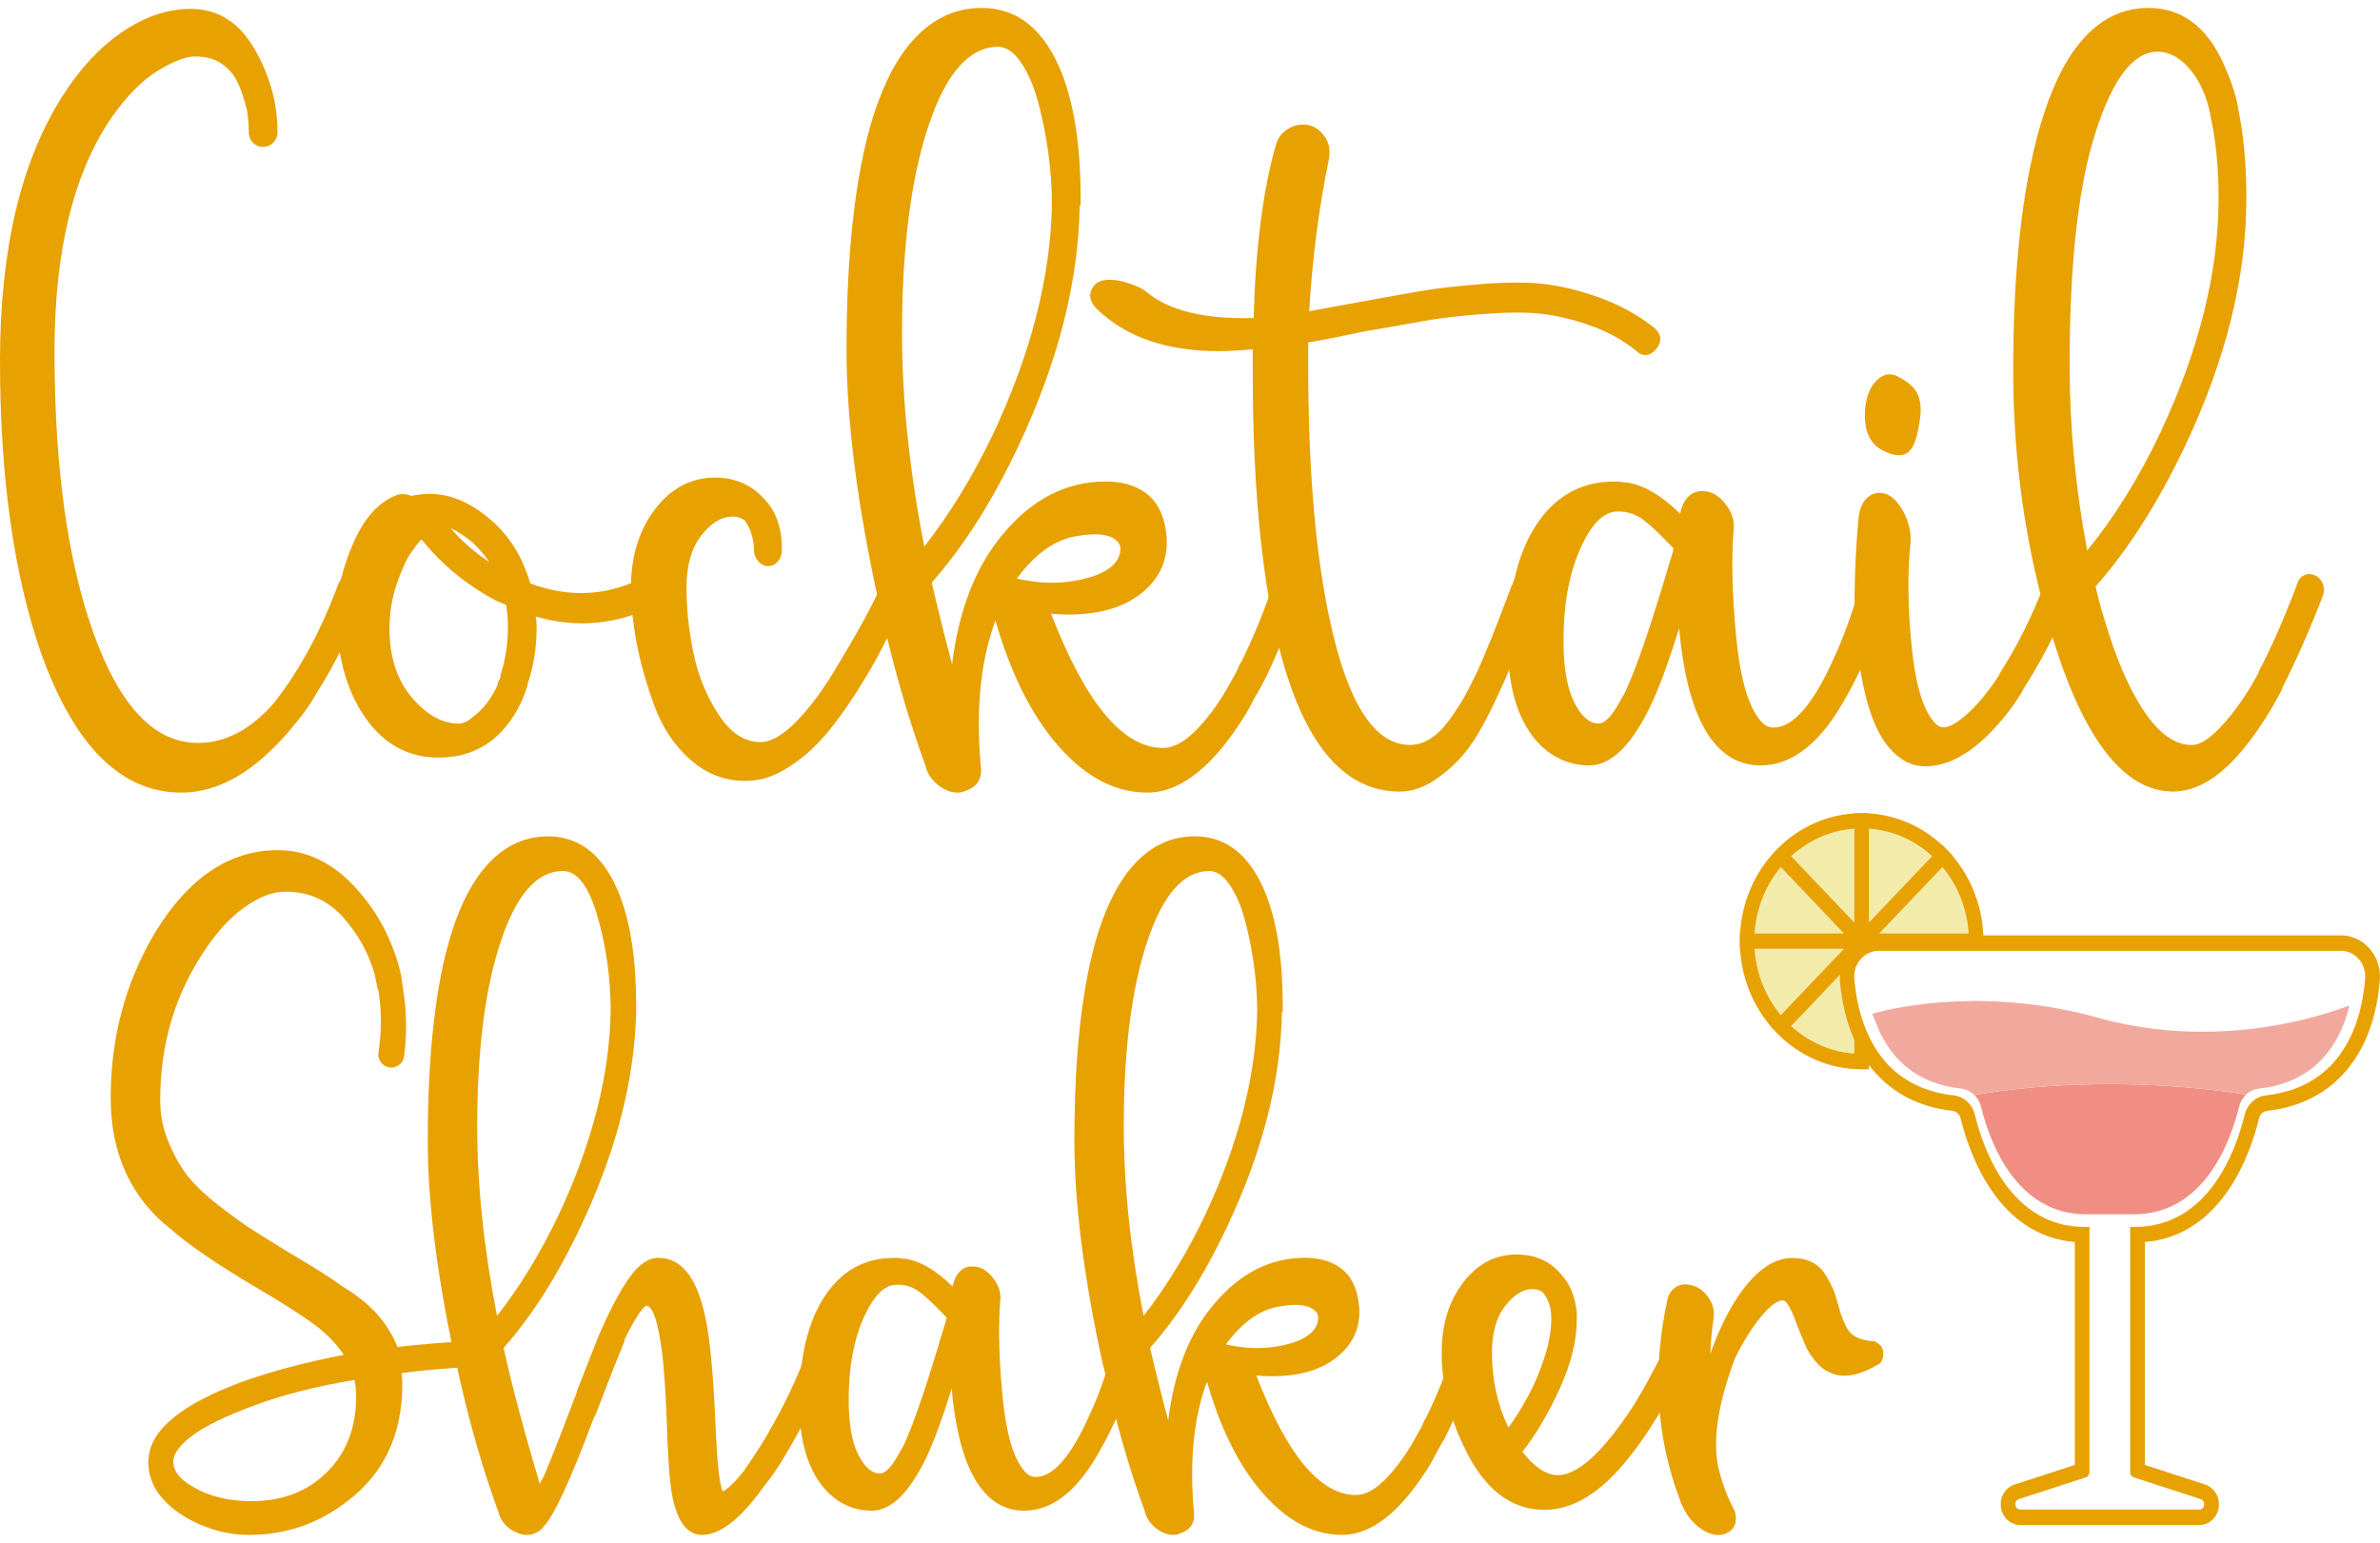 <?xml version="1.0" encoding="utf-8"?>
<!-- Generator: Adobe Illustrator 24.0.2, SVG Export Plug-In . SVG Version: 6.00 Build 0)  -->
<svg version="1.1" id="Layer_1" xmlns="http://www.w3.org/2000/svg" xmlns:xlink="http://www.w3.org/1999/xlink" x="0px" y="0px"
	 viewBox="0 0 600 389" style="enable-background:new 0 0 600 389;" xml:space="preserve">
<style type="text/css">
	.st0{fill:#F08E83;}
	.st1{fill:#F3EBA9;}
	.st2{fill:#F2A99D;}
	.st3{fill:#E7A101;}
</style>
<g>
	<path class="st0" d="M497.74,276.1c0.79,0.78,1.39,1.77,1.68,2.93c2.11,8.64,8.7,27.13,26.5,27.13v0h12.05v0h0
		c17.8,0,24.4-18.5,26.5-27.13c0.3-1.23,0.95-2.28,1.81-3.07C534.87,271.1,508.88,274.09,497.74,276.1z"/>
	<path class="st1" d="M442.34,239.22c0.41,6.38,2.83,12.18,6.6,16.72l15.91-16.72H442.34z"/>
	<path class="st1" d="M463.83,245.8l-12.27,12.9c4.32,3.96,9.84,6.51,15.91,6.94v-3.45c-1.95-4.35-3.2-9.41-3.66-15.1
		C463.77,246.65,463.81,246.23,463.83,245.8z"/>
	<path class="st1" d="M479.91,228.89l-6.13,6.45h22.51c-0.4-6.22-2.69-12.04-6.59-16.73L479.91,228.89z"/>
	<path class="st1" d="M471.17,208.93v23.66l15.92-16.73C482.62,211.76,477.08,209.34,471.17,208.93z"/>
	<path class="st1" d="M448.94,218.62c-3.77,4.54-6.19,10.35-6.6,16.72h22.52L448.94,218.62z"/>
	<path class="st1" d="M467.47,232.59v-23.66c-6.07,0.43-11.59,2.98-15.91,6.94L467.47,232.59z"/>
	<path class="st2" d="M528.97,256.62c-27.05-7.54-49.65-3.13-56.99-1l1.93,4.61c3.23,6.81,9.24,12.99,20.4,14.23
		c1.31,0.15,2.5,0.74,3.42,1.64c11.15-2.02,37.13-5,68.54-0.14c0.9-0.82,2.04-1.36,3.29-1.5c14.8-1.65,20.56-11.96,22.76-20.94
		c-6,2.26-19.8,6.62-37.15,6.62C547.07,260.14,538.19,259.19,528.97,256.62z"/>
	<g>
		<path class="st3" d="M599.96,247.09c0.23-2.89-0.7-5.78-2.57-7.91c-1.85-2.12-4.49-3.34-7.23-3.34h-57.18h-2.19h-30.8
			c-0.31-7.44-3-14.41-7.69-19.96l0.06-0.07l-1.31-1.37l-1.31-1.37l-0.06,0.07c-5.16-4.82-11.62-7.63-18.51-8.06v-0.09h-1.85h-1.85
			v0.1c-15.47,0.97-27.87,14-28.8,30.27h-0.09v1.94v1.94h0.09c0.96,16.91,14.32,30.36,30.65,30.36h1.85v-1.08
			c4.89,6.52,12.01,10.54,20.96,11.54c1.05,0.12,1.89,0.86,2.14,1.89c2.21,9.04,9.34,29.57,28.8,31.21v56.19l-15.18,4.94
			c-2.37,0.77-3.82,3.2-3.45,5.78c0.37,2.58,2.44,4.45,4.92,4.45h17.41h10.24h17.41c2.48,0,4.55-1.87,4.92-4.45
			c0.37-2.58-1.08-5.01-3.45-5.78l-15.18-4.94v-56.19c19.46-1.64,26.6-22.17,28.8-31.21c0.25-1.03,1.09-1.77,2.14-1.89
			C588.11,278.21,598.43,266.2,599.96,247.09z M448.94,218.62l15.91,16.72h-22.52C442.75,228.96,445.17,223.16,448.94,218.62z
			 M442.34,239.22h22.52l-15.91,16.72C445.17,251.41,442.75,245.6,442.34,239.22z M467.47,265.64c-6.07-0.43-11.59-2.98-15.91-6.94
			l12.27-12.9c-0.02,0.43-0.06,0.86-0.02,1.29c0.46,5.7,1.71,10.75,3.66,15.1V265.64z M467.47,232.59l-15.91-16.72
			c4.32-3.96,9.84-6.51,15.91-6.94V232.59z M489.7,218.61c3.9,4.69,6.2,10.52,6.59,16.73h-22.51l6.13-6.45L489.7,218.61z
			 M471.17,208.93c5.91,0.42,11.46,2.83,15.92,6.93l-15.92,16.73V208.93z M571.26,276.18c-2.56,0.28-4.7,2.17-5.34,4.78
			c-2.21,9.04-9.1,28.39-27.73,28.39h-1.18v61.84c0,0.59,0.37,1.11,0.9,1.29l16.88,5.49c1.4,0.46,1.09,2.64-0.38,2.64h-17.41h-10.24
			h-17.41c-1.47,0-1.78-2.18-0.38-2.64l16.88-5.49c0.54-0.17,0.9-0.7,0.9-1.29v-61.84h-1.18c-18.63,0-25.53-19.36-27.73-28.39
			c-0.64-2.62-2.78-4.5-5.34-4.78c-11.68-1.3-17.96-7.76-21.35-14.89c-0.75-1.58-1.36-3.19-1.85-4.79c-1.07-3.49-1.6-6.91-1.83-9.74
			c-0.16-2.01,0.57-3.86,1.83-5.16c0.25-0.26,0.52-0.51,0.81-0.72c0.33-0.24,0.67-0.45,1.04-0.62c0.75-0.34,1.57-0.54,2.44-0.54
			h57.18h2.19h57.18c3.61,0,6.42,3.25,6.12,7.03C595.48,256.71,591.19,273.96,571.26,276.18z"/>
	</g>
</g>
<g>
	<path class="st3" d="M87.23,145.17c0.93-0.49,1.83-0.53,2.68-0.12c0.85,0.41,1.52,1.1,1.98,2.08c0.47,0.98,0.47,1.88,0,2.7
		c-3.27,9.15-7.31,17.49-12.13,25c-1.25,2.29-2.88,4.66-4.9,7.11c-0.47,0.49-0.93,1.06-1.4,1.72
		c-9.02,10.79-18.27,16.18-27.76,16.18c-15.08,0-26.82-11.6-35.22-34.81C3.5,145.09,0,120.41,0,90.99
		c0-28.11,5.28-50.42,15.86-66.93c4.35-6.86,9.37-12.22,15.04-16.06c5.67-3.84,11.39-5.76,17.14-5.76c6.84,0,12.21,3.35,16.09,10.05
		c3.89,6.7,5.83,13.73,5.83,21.08c0,0.98-0.35,1.84-1.05,2.57c-0.7,0.74-1.6,1.1-2.68,1.1c-0.62,0-1.21-0.16-1.75-0.49
		c-0.55-0.33-0.97-0.77-1.28-1.35c-0.31-0.57-0.47-1.18-0.47-1.84c0-1.8-0.16-3.68-0.47-5.64c-0.78-3.1-1.63-5.55-2.57-7.35
		c-0.93-1.8-2.26-3.27-3.97-4.41c-1.71-1.14-3.89-1.72-6.53-1.72c-2.33,0-5.44,1.19-9.33,3.55c-3.89,2.37-7.7,6.17-11.43,11.4
		c-9.8,14.06-14.69,33.83-14.69,59.33c0,29.26,3.3,53.04,9.91,71.34c6.61,18.31,15.35,27.46,26.24,27.46c7,0,13.45-3.43,19.36-10.3
		c6.37-8.17,11.74-18.14,16.09-29.91C85.68,146.31,86.3,145.66,87.23,145.17z"/>
	<path class="st3" d="M163.04,145.17c2.18-1.14,3.81-0.61,4.9,1.59c1.09,2.21,0.54,3.96-1.63,5.27c-9.95,5.39-20.37,6.54-31.25,3.43
		c0.15,0.82,0.23,1.64,0.23,2.45c0,5.39-0.78,10.3-2.33,14.71v0.25c-0.62,2.13-1.48,4.17-2.57,6.13
		c-4.51,8.01-11.12,12.01-19.83,12.01c-8.24,0-14.77-3.92-19.59-11.77c-4.04-6.7-6.06-14.79-6.06-24.27c0-5.72,1.4-11.77,4.2-18.14
		c2.8-6.37,6.45-10.38,10.96-12.01c0.47-0.16,0.85-0.25,1.17-0.25c0.93,0,1.79,0.17,2.57,0.49c0.31-0.16,0.7-0.25,1.17-0.25
		c6.37-1.14,12.67,0.98,18.89,6.37c4.67,4.09,7.93,9.4,9.8,15.93C143.91,150.89,153.71,150.23,163.04,145.17z M126.18,170.17
		c1.24-3.76,1.87-7.84,1.87-12.26c0-1.8-0.16-3.59-0.47-5.39c-0.78-0.33-1.56-0.65-2.33-0.98c-7.46-3.92-13.76-9.07-18.89-15.44
		h-0.23c-0.62,0.66-1.48,1.76-2.57,3.31c-1.09,1.55-2.26,4.13-3.5,7.72c-1.25,3.6-1.87,7.35-1.87,11.28c0,7.19,1.87,12.99,5.6,17.41
		c3.73,4.41,7.7,6.62,11.9,6.62c0.62,0,1.4-0.25,2.33-0.74c0.62-0.49,1.24-0.98,1.87-1.47c2.18-1.8,3.96-4.17,5.36-7.11
		c0.15-0.32,0.23-0.65,0.23-0.98c0.31-0.49,0.54-0.98,0.7-1.47C126.18,170.5,126.18,170.34,126.18,170.17z M119.19,136.83
		c-1.71-1.47-3.58-2.7-5.6-3.68c2.8,3.27,6.06,6.13,9.8,8.58C122.14,139.94,120.74,138.3,119.19,136.83z"/>
	<path class="st3" d="M227.29,145.17c2.1,1.15,2.6,2.86,1.52,5.15c-2.18,4.58-4.2,8.7-6.06,12.38c-1.87,3.68-4.24,7.76-7.11,12.26
		c-2.88,4.5-5.68,8.25-8.4,11.28c-2.72,3.03-5.75,5.56-9.1,7.6c-3.35,2.05-6.73,3.06-10.15,3.06c-5.29,0-9.95-1.8-13.99-5.39
		c-4.05-3.59-7.08-8.17-9.1-13.73c-2.02-5.56-3.5-10.83-4.43-15.81c-0.93-4.98-1.4-9.6-1.4-13.85c0-7.84,2.02-14.42,6.06-19.73
		c4.04-5.31,9.1-7.97,15.16-7.97c5.13,0,9.33,1.88,12.6,5.64c2.49,2.62,3.88,6.21,4.2,10.79c0,0.33,0,0.66,0,0.98v0.25
		c0,0.33,0,0.57,0,0.74c0,1.14-0.35,2.08-1.05,2.82c-0.7,0.74-1.52,1.1-2.45,1.1c-0.62,0-1.21-0.2-1.75-0.61
		c-0.55-0.41-0.97-0.9-1.28-1.47c-0.31-0.57-0.47-1.18-0.47-1.84v-0.25v-0.25c-0.16-2.78-0.93-5.15-2.33-7.11
		c-0.93-0.65-1.95-0.98-3.03-0.98c-2.8,0-5.44,1.59-7.93,4.78c-2.49,3.19-3.73,7.56-3.73,13.12c0,5.39,0.58,10.91,1.75,16.55
		c1.17,5.64,3.26,10.79,6.3,15.44c3.03,4.66,6.57,6.99,10.61,6.99c2.64,0,5.63-1.72,8.98-5.15c3.34-3.43,6.57-7.72,9.68-12.87
		c3.11-5.15,5.6-9.44,7.46-12.87c1.87-3.43,3.42-6.53,4.66-9.32C223.59,144.6,225.19,144.02,227.29,145.17z"/>
	<path class="st3" d="M325.6,145.17c0.62,0.16,1.13,0.49,1.52,0.98c0.39,0.49,0.62,1.06,0.7,1.72c0.08,0.66,0.04,1.31-0.12,1.96
		c-2.49,7.19-5.29,14.06-8.4,20.59c-0.78,1.63-1.71,3.35-2.8,5.15c-0.78,1.47-1.48,2.78-2.1,3.92
		c-8.24,13.57-16.64,20.35-25.19,20.35c-9.18,0-17.57-5.06-25.19-15.2c-5.44-7.35-9.8-16.75-13.06-28.19
		c-3.73,9.97-4.98,22.15-3.73,36.53c0.47,3.27-0.78,5.39-3.73,6.37c-0.62,0.32-1.32,0.49-2.1,0.49c-1.56,0-3.11-0.57-4.67-1.72
		c-1.56-1.14-2.65-2.61-3.27-4.41v-0.25c-4.51-12.26-8.4-25.82-11.66-40.69c0-0.16-0.08-0.41-0.23-0.74
		c-5.44-24.68-8.16-45.92-8.16-63.74c0-25,2.26-44.7,6.76-59.08c2.65-8.33,6.06-14.79,10.26-19.37C235.26,4.62,240.94,2,247.47,2
		c9.17,0,15.94,5.56,20.29,16.67c3.11,8.01,4.67,18.47,4.67,31.38v1.23v0.49h-0.23c-0.31,19.29-5.44,39.47-15.39,60.55
		c-6.53,13.89-13.84,25.41-21.92,34.57c1.55,6.7,3.27,13.57,5.13,20.59c1.71-13.89,6.06-24.92,13.06-33.09
		c7.31-8.66,15.86-12.99,25.66-12.99c3.11,0,5.83,0.57,8.16,1.72c2.33,1.15,4.08,2.82,5.25,5.03c1.17,2.21,1.83,4.86,1.98,7.97
		c0.15,5.23-1.79,9.56-5.83,12.99c-5.29,4.58-13.06,6.46-23.32,5.64c8.71,22.55,18.11,33.83,28.22,33.83c2.8,0,5.79-1.72,8.98-5.15
		c3.19-3.43,6.03-7.52,8.51-12.26c0.62-0.98,1.17-2.04,1.63-3.19c0.15-0.32,0.31-0.65,0.47-0.98c0.15,0,0.23-0.08,0.23-0.25
		c2.95-6.04,5.6-12.5,7.93-19.37c0.31-0.98,0.93-1.72,1.87-2.21C323.74,144.68,324.67,144.68,325.6,145.17z M233.01,137.81
		c6.53-8.33,12.36-17.9,17.49-28.68c9.48-20.26,14.38-39.47,14.69-57.61c0-4.25-0.31-8.62-0.93-13.12
		c-0.62-4.49-1.48-8.74-2.57-12.75c-1.09-4-2.53-7.31-4.32-9.93c-1.79-2.61-3.7-3.92-5.71-3.92c-7.31,0-13.18,6.66-17.61,19.98
		c-4.43,13.32-6.65,30.77-6.65,52.34C227.41,100.79,229.27,118.69,233.01,137.81z M260.76,146.64c3.58,0.49,7.27,0.37,11.08-0.37
		c3.81-0.74,6.65-1.92,8.51-3.55c1.4-1.31,2.1-2.78,2.1-4.41c0-0.82-0.31-1.47-0.93-1.96c-1.71-1.63-4.98-2.04-9.8-1.23
		c-5.6,0.82-10.73,4.41-15.39,10.79C257.88,146.23,259.36,146.48,260.76,146.64z"/>
	<path class="st3" d="M417.03,82.65c1.87,1.64,2.02,3.43,0.47,5.39c-0.78,0.98-1.71,1.47-2.8,1.47c-0.78,0-1.48-0.33-2.1-0.98
		c-3.42-2.78-7.35-4.94-11.78-6.5c-4.43-1.55-8.59-2.53-12.48-2.94c-3.89-0.41-8.86-0.37-14.93,0.12
		c-6.06,0.49-10.89,1.06-14.46,1.72c-3.58,0.66-8.71,1.56-15.39,2.7c-6.07,1.31-10.65,2.21-13.76,2.7c0,1.96,0,3.84,0,5.64
		c0,25.99,1.79,47.31,5.36,63.98c4.51,21.25,11.27,31.87,20.29,31.87c1.87,0,3.65-0.57,5.36-1.72c1.71-1.14,3.34-2.82,4.9-5.03
		c1.55-2.21,2.76-4.08,3.62-5.64c0.85-1.55,1.9-3.63,3.15-6.25c2.02-4.41,4.58-10.79,7.7-19.12c0.47-1.31,0.85-2.29,1.17-2.94
		c0.31-0.98,0.89-1.67,1.75-2.08c0.85-0.41,1.75-0.41,2.68,0c0.93,0.41,1.59,1.1,1.98,2.08c0.39,0.98,0.43,1.96,0.12,2.94
		c-0.16,0.49-0.55,1.39-1.17,2.7c-2.02,5.39-3.62,9.6-4.78,12.62c-1.17,3.03-2.96,7.07-5.36,12.13c-2.41,5.07-4.67,8.95-6.77,11.65
		c-2.1,2.7-4.66,5.11-7.7,7.23c-3.03,2.12-6.1,3.19-9.21,3.19c-14.62,0-24.96-12.91-31.02-38.73c-4.04-17.49-6.06-39.96-6.06-67.42
		c0-1.8,0-3.59,0-5.39c-3.11,0.33-5.98,0.49-8.63,0.49c-12.9,0-23.01-3.43-30.32-10.3c-2.33-2.12-2.64-4.25-0.93-6.37
		c1.4-1.47,3.96-1.72,7.7-0.74c2.65,0.82,4.43,1.64,5.36,2.45c5.6,4.74,14.62,6.95,27.06,6.62c0.47-17.65,2.33-32.19,5.6-43.64
		c0.47-1.8,1.55-3.19,3.26-4.17c1.71-0.98,3.5-1.23,5.37-0.74c1.55,0.49,2.83,1.51,3.85,3.06c1.01,1.56,1.28,3.47,0.82,5.76
		c-2.49,12.1-4.12,24.76-4.9,38c2.8-0.49,6.84-1.23,12.13-2.21c7.15-1.31,12.63-2.29,16.44-2.94c3.81-0.65,8.94-1.23,15.39-1.72
		c6.45-0.49,11.82-0.45,16.09,0.12c4.28,0.57,8.86,1.76,13.76,3.55C408.75,77.1,413.14,79.55,417.03,82.65z"/>
	<path class="st3" d="M470.79,145.17c0.85-0.49,1.75-0.57,2.68-0.25c0.93,0.33,1.63,0.94,2.1,1.84c0.47,0.9,0.54,1.92,0.23,3.06
		c-1.87,6.37-3.81,11.93-5.83,16.67v0.25c-1.4,3.11-2.8,5.88-4.2,8.34c-6.38,11.93-13.69,17.9-21.93,17.9
		c-4.51,0-8.32-1.8-11.43-5.39c-4.82-5.55-7.85-15.28-9.1-29.17c-2.65,8.5-5.05,15.04-7.23,19.61c-4.82,9.97-9.95,14.95-15.39,14.95
		c-5.29,0-9.8-2.12-13.53-6.37c-4.66-5.55-7-13.56-7-24.02c0-12.58,2.26-22.47,6.76-29.66c4.82-7.68,11.5-11.52,20.06-11.52
		c0.31,0,0.7,0,1.17,0c0.62,0.16,1.32,0.25,2.1,0.25c4.2,0.66,8.63,3.27,13.3,7.84c0.93-4.08,3.03-5.96,6.3-5.64
		c1.87,0.16,3.58,1.23,5.13,3.19c1.55,1.96,2.25,4.01,2.1,6.13c-0.62,7.35-0.43,16.39,0.58,27.09c1.01,10.71,3.07,17.86,6.18,21.45
		c0.93,1.15,2.02,1.72,3.27,1.72c4.97,0,10.11-5.96,15.39-17.9c2.33-5.06,4.51-11.11,6.53-18.14
		C469.36,146.39,469.94,145.66,470.79,145.17z M421,141.49c0.47-1.47,0.78-2.53,0.93-3.19l-0.47-0.49c-2.96-3.1-5.29-5.31-7-6.62
		c-1.71-1.31-3.58-2.04-5.6-2.21c-0.16,0-0.31,0-0.47,0c-0.31,0-0.55,0-0.7,0c-3.42,0-6.53,3.15-9.33,9.44
		c-2.8,6.29-4.2,14.02-4.2,23.17c0,6.7,0.89,11.85,2.68,15.44c1.79,3.6,3.85,5.39,6.18,5.39c1.71,0,3.73-2.29,6.06-6.86
		c0.15-0.16,0.31-0.41,0.47-0.74c0.47-0.98,0.93-2.04,1.4-3.19C413.45,165.76,416.8,155.71,421,141.49z"/>
	<path class="st3" d="M517.56,145.04c0.93-0.41,1.83-0.41,2.68,0c0.85,0.41,1.48,1.1,1.87,2.08c0.39,0.98,0.43,1.96,0.12,2.94
		c-3.58,8.83-7.7,16.83-12.36,24.02v0.25c-0.78,1.14-1.48,2.21-2.1,3.19c-7.62,10.46-15.08,15.69-22.39,15.69
		c-3.42,0-6.45-1.55-9.1-4.66c-2.96-3.43-5.17-8.83-6.65-16.18c-1.48-7.35-2.17-14.62-2.1-21.82c0.08-7.19,0.43-13.97,1.05-20.35
		c0.31-2.12,1.01-3.68,2.1-4.66c1.09-0.98,2.33-1.39,3.73-1.23c1.4,0.16,2.68,0.94,3.85,2.33c1.17,1.39,2.06,3.03,2.68,4.9
		c0.62,1.88,0.85,3.64,0.7,5.27c-0.78,7.35-0.7,15.9,0.23,25.62c0.93,9.73,2.8,16.22,5.6,19.49c0.78,0.98,1.63,1.47,2.57,1.47
		c1.4,0,3.38-1.14,5.95-3.43c2.57-2.29,5.25-5.55,8.05-9.81v-0.24c4.35-6.7,8.16-14.3,11.43-22.8
		C515.92,146.15,516.62,145.45,517.56,145.04z M475.11,113.79c-3.73-1.63-5.36-5.23-4.9-10.79c0.31-3.1,1.24-5.43,2.8-6.99
		c1.55-1.55,3.18-2,4.9-1.35c2.02,0.98,3.5,2,4.43,3.06c0.93,1.06,1.52,2.37,1.75,3.92c0.23,1.55,0.12,3.47-0.35,5.76
		c-0.62,3.76-1.63,6.05-3.03,6.86C479.31,115.1,477.44,114.93,475.11,113.79z"/>
	<path class="st3" d="M580.88,145.04c0.85-0.41,1.75-0.41,2.68,0c0.93,0.41,1.59,1.1,1.98,2.08c0.39,0.98,0.43,1.96,0.12,2.94
		c-3.42,8.83-6.84,16.59-10.26,23.29v0.24c-1.4,2.78-2.8,5.23-4.2,7.35c-7.78,12.42-15.55,18.63-23.32,18.63
		c-12.29,0-22.39-12.83-30.32-38.49c-6.68-21.57-10.03-44.13-10.03-67.66c0-25.5,2.26-46,6.76-61.53
		c2.64-9.15,5.98-16.18,10.03-21.08C529.14,4.94,534.89,2,541.58,2c9.17,0,15.86,5.56,20.06,16.67c0.78,1.8,1.48,3.84,2.1,6.13
		c0.15,0.82,0.31,1.56,0.47,2.21v0.25c1.4,6.54,2.1,14.14,2.1,22.8c0,19.78-5.13,40.53-15.39,62.27
		c-6.84,14.38-14.38,26.23-22.62,35.55c0.62,2.78,1.32,5.39,2.1,7.84c2.95,10.14,6.33,18.02,10.15,23.66
		c3.81,5.64,7.81,8.46,12.01,8.46c2.18,0,4.86-1.8,8.05-5.39c3.19-3.59,6.1-7.84,8.75-12.75v-0.24c3.27-6.21,6.53-13.64,9.8-22.31
		C579.44,146.15,580.02,145.45,580.88,145.04z M521.75,91.97c0,15.53,1.48,31.13,4.43,46.82c6.84-8.34,12.98-18.22,18.43-29.66
		c9.8-20.92,14.69-40.61,14.69-59.08c0-8.01-0.7-15.03-2.1-21.08v-0.25c-0.93-4.57-2.65-8.33-5.13-11.28
		c-2.49-2.94-5.21-4.41-8.16-4.41c-6.07,0-11.28,6.78-15.63,20.35C523.93,46.95,521.75,66.47,521.75,91.97z"/>
</g>
<g>
	<path class="st3" d="M118.86,338.11c0.83-0.14,1.56,0.11,2.18,0.76c0.62,0.66,0.97,1.42,1.04,2.29c0.07,0.87-0.21,1.67-0.83,2.4
		c-0.62,0.73-1.35,1.09-2.18,1.09c-6.23,0.29-12.18,0.8-17.86,1.53c0.14,0.87,0.21,1.82,0.21,2.84c0,12.8-4.71,22.7-14.12,29.68
		c-7.2,5.53-15.37,8.29-24.5,8.29c-4.15,0-8.2-0.84-12.15-2.51c-3.95-1.67-7.1-3.82-9.45-6.44c-1.66-1.75-2.77-3.71-3.32-5.89
		c-0.28-0.87-0.42-1.74-0.42-2.62c-0.14-0.58-0.14-1.16,0-1.75c0.42-7.27,8.31-13.75,23.67-19.42c7.34-2.62,15.85-4.87,25.54-6.77
		c-1.94-2.91-4.57-5.57-7.89-7.97c-3.32-2.4-7.96-5.35-13.91-8.84c-10.11-5.96-17.44-10.98-22.01-15.06
		c-0.69-0.58-1.32-1.09-1.87-1.53c-8.72-7.86-13.08-18.33-13.08-31.43c0-15.28,3.74-29.17,11.21-41.68
		c8.44-13.82,18.76-20.73,30.94-20.73c8.03,0,15.16,3.86,21.39,11.57c3.87,4.66,6.78,10.11,8.72,16.37
		c0.69,2.18,1.11,4.15,1.25,5.89c1.11,6.11,1.25,12.22,0.42,18.33c-0.14,0.87-0.59,1.57-1.35,2.07c-0.76,0.51-1.56,0.69-2.39,0.54
		c-0.83-0.14-1.52-0.58-2.08-1.31c-0.55-0.73-0.76-1.53-0.62-2.4c0.83-5.24,0.83-10.48,0-15.71c-0.14-0.14-0.21-0.29-0.21-0.44
		c-0.28-1.45-0.55-2.76-0.83-3.93c-1.52-5.24-4.19-9.96-7.99-14.19c-3.81-4.22-8.62-6.33-14.43-6.33c-3.19,0-6.61,1.31-10.28,3.93
		c-3.67,2.62-7.03,6.26-10.07,10.91c-7.47,11.06-11.21,23.64-11.21,37.76c0,3.64,0.69,7.13,2.08,10.48
		c1.38,3.35,2.97,6.19,4.78,8.51c1.8,2.33,4.43,4.84,7.89,7.53c3.46,2.69,6.33,4.77,8.62,6.22c2.28,1.46,5.57,3.49,9.86,6.11
		c5.95,3.49,10.17,6.19,12.67,8.07c5.4,3.2,9.34,6.91,11.84,11.13c0.83,1.31,1.52,2.69,2.08,4.15
		C106.12,338.92,112.35,338.41,118.86,338.11z M43.69,368.23c0,0.58,0.07,1.17,0.21,1.75c0.55,1.75,2.08,3.35,4.57,4.8
		c4.15,2.48,9.14,3.71,14.95,3.71c7.75,0,14.08-2.43,19-7.31c4.91-4.87,7.37-11.24,7.37-19.1c0-1.45-0.14-2.84-0.42-4.15
		c-9.69,1.6-18.14,3.75-25.33,6.44c-7.2,2.69-12.35,5.2-15.47,7.53C45.46,364.23,43.83,366.34,43.69,368.23z"/>
	<path class="st3" d="M205.24,338.33c0.83-0.44,1.66-0.47,2.49-0.11c0.83,0.37,1.42,0.95,1.77,1.75c0.34,0.8,0.38,1.64,0.1,2.51
		c-2.63,7.71-6.51,15.86-11.63,24.44c-1.8,3.05-3.6,5.67-5.4,7.86c-5.81,8.15-11,12.22-15.57,12.22c-3.88,0-6.44-3.56-7.68-10.69
		c-0.56-3.35-0.97-9.53-1.25-18.55c-0.42-10.33-1.04-17.38-1.87-21.17c-0.83-4.8-1.94-7.27-3.32-7.42c-1.25,0.87-3.05,3.71-5.4,8.51
		c0,0.29-0.07,0.58-0.21,0.87c-1.52,3.64-3.53,8.73-6.02,15.28c-0.69,1.89-1.25,3.2-1.66,3.93c-5.81,15.57-10.04,24.66-12.67,27.28
		c-0.55,0.73-1.25,1.23-2.08,1.53c-0.14,0-0.28,0.07-0.42,0.22c-0.55,0.14-1.11,0.22-1.66,0.22c-0.69,0-1.38-0.15-2.08-0.44
		c-2.49-0.87-4.15-2.55-4.98-5.02v-0.22c-4.02-10.91-7.48-22.99-10.38-36.23c0-0.14-0.07-0.36-0.21-0.66
		c-4.84-21.97-7.27-40.88-7.27-56.74c0-22.26,2.01-39.79,6.02-52.6c2.36-7.42,5.4-13.17,9.14-17.24c4.29-4.65,9.34-6.98,15.16-6.98
		c8.17,0,14.19,4.95,18.07,14.84c2.77,7.13,4.15,16.44,4.15,27.93v1.09v0.44c-0.42,17.17-5.05,35.14-13.91,53.91
		c-5.81,12.37-12.32,22.63-19.52,30.77c2.35,10.48,5.4,21.9,9.14,34.26c0.28-0.58,0.62-1.23,1.04-1.97c1.38-3.2,3.74-9.17,7.06-17.9
		c0.28-0.87,0.62-1.75,1.04-2.62c0-0.14,0.03-0.29,0.1-0.44c0.07-0.14,0.1-0.29,0.1-0.44c2.21-5.67,4.01-10.26,5.4-13.75
		c2.91-6.69,5.53-11.68,7.89-14.95c2.35-3.27,4.78-4.91,7.27-4.91c5.81,0,9.76,5.02,11.84,15.06c1.11,5.09,1.94,13.68,2.49,25.75
		c0.28,6.26,0.55,10.55,0.83,12.88c0.28,2.48,0.62,4.22,1.04,5.24c1.38-0.73,3.11-2.4,5.19-5.02c1.38-1.89,3.11-4.51,5.19-7.86
		c4.84-8.15,8.51-15.79,11-22.92C203.85,339.42,204.41,338.77,205.24,338.33z M125.3,331.78c5.81-7.42,11-15.93,15.57-25.53
		c8.44-18.04,12.8-35.14,13.08-51.29c0-8.29-1.11-16.26-3.32-23.9c-2.22-7.64-5.12-11.46-8.72-11.46c-6.51,0-11.73,5.93-15.68,17.79
		c-3.95,11.86-5.92,27.39-5.92,46.59C120.31,298.83,121.97,314.76,125.3,331.78z"/>
	<path class="st3" d="M282.17,338.33c0.76-0.44,1.56-0.51,2.39-0.22c0.83,0.29,1.45,0.84,1.87,1.64c0.42,0.8,0.48,1.71,0.21,2.73
		c-1.66,5.67-3.39,10.62-5.19,14.84v0.22c-1.25,2.77-2.49,5.24-3.74,7.42c-5.68,10.62-12.18,15.93-19.52,15.93
		c-4.02,0-7.41-1.6-10.17-4.8c-4.29-4.94-6.99-13.6-8.1-25.97c-2.36,7.57-4.5,13.39-6.44,17.46c-4.29,8.88-8.86,13.31-13.7,13.31
		c-4.71,0-8.72-1.89-12.04-5.67c-4.15-4.94-6.23-12.08-6.23-21.39c0-11.2,2.01-20,6.02-26.41c4.29-6.84,10.24-10.26,17.86-10.26
		c0.28,0,0.62,0,1.04,0c0.55,0.15,1.17,0.22,1.87,0.22c3.74,0.58,7.68,2.91,11.84,6.98c0.83-3.63,2.7-5.31,5.61-5.02
		c1.66,0.15,3.18,1.09,4.57,2.84c1.38,1.75,2.01,3.57,1.87,5.46c-0.56,6.55-0.38,14.59,0.52,24.12c0.9,9.53,2.73,15.9,5.5,19.1
		c0.83,1.02,1.8,1.53,2.91,1.53c4.43,0,9-5.31,13.7-15.93c2.08-4.51,4.01-9.89,5.81-16.15
		C280.89,339.42,281.41,338.77,282.17,338.33z M237.84,335.06c0.42-1.31,0.69-2.25,0.83-2.84l-0.42-0.44
		c-2.63-2.76-4.71-4.73-6.23-5.89c-1.52-1.16-3.19-1.82-4.98-1.96c-0.14,0-0.28,0-0.42,0c-0.28,0-0.49,0-0.62,0
		c-3.05,0-5.81,2.8-8.31,8.4c-2.49,5.6-3.74,12.48-3.74,20.62c0,5.97,0.79,10.55,2.39,13.75c1.59,3.2,3.43,4.8,5.5,4.8
		c1.52,0,3.32-2.04,5.4-6.11c0.14-0.14,0.28-0.36,0.42-0.66c0.42-0.87,0.83-1.82,1.25-2.84
		C231.12,356.66,234.1,347.72,237.84,335.06z"/>
	<path class="st3" d="M370.73,338.33c0.55,0.15,1,0.44,1.35,0.87c0.35,0.44,0.55,0.95,0.62,1.53c0.07,0.58,0.03,1.17-0.1,1.75
		c-2.22,6.4-4.71,12.51-7.48,18.33c-0.69,1.46-1.52,2.98-2.49,4.58c-0.69,1.31-1.32,2.48-1.87,3.49
		c-7.34,12.08-14.81,18.11-22.42,18.11c-8.17,0-15.64-4.51-22.43-13.53c-4.85-6.55-8.72-14.91-11.63-25.1
		c-3.32,8.88-4.43,19.72-3.32,32.52c0.42,2.91-0.69,4.8-3.32,5.67c-0.56,0.29-1.18,0.44-1.87,0.44c-1.38,0-2.77-0.51-4.15-1.53
		c-1.38-1.02-2.36-2.33-2.91-3.93v-0.22c-4.02-10.91-7.48-22.99-10.38-36.23c0-0.14-0.07-0.36-0.21-0.66
		c-4.84-21.97-7.27-40.88-7.27-56.74c0-22.26,2.01-39.79,6.02-52.6c2.36-7.42,5.4-13.17,9.14-17.24c4.29-4.65,9.34-6.98,15.16-6.98
		c8.17,0,14.19,4.95,18.06,14.84c2.77,7.13,4.15,16.44,4.15,27.93v1.09v0.44h-0.21c-0.28,17.17-4.85,35.14-13.71,53.91
		c-5.81,12.37-12.32,22.63-19.52,30.77c1.38,5.97,2.91,12.08,4.57,18.33c1.52-12.36,5.4-22.19,11.63-29.46
		c6.51-7.71,14.12-11.57,22.84-11.57c2.77,0,5.19,0.51,7.27,1.53c2.08,1.02,3.63,2.51,4.67,4.47c1.04,1.96,1.63,4.33,1.76,7.09
		c0.14,4.66-1.59,8.51-5.19,11.57c-4.71,4.08-11.63,5.75-20.77,5.02c7.75,20.08,16.12,30.12,25.12,30.12c2.49,0,5.16-1.53,8-4.58
		c2.83-3.06,5.36-6.69,7.58-10.91c0.55-0.87,1.04-1.82,1.45-2.84c0.14-0.29,0.28-0.58,0.41-0.87c0.14,0,0.21-0.07,0.21-0.22
		c2.63-5.38,4.98-11.13,7.06-17.24c0.28-0.87,0.83-1.53,1.66-1.96C369.07,337.9,369.9,337.9,370.73,338.33z M288.29,331.78
		c5.81-7.42,11-15.93,15.57-25.53c8.44-18.04,12.8-35.14,13.08-51.29c0-3.78-0.28-7.67-0.83-11.68c-0.56-4-1.32-7.78-2.28-11.35
		c-0.97-3.56-2.25-6.51-3.84-8.84c-1.59-2.33-3.29-3.49-5.09-3.49c-6.51,0-11.73,5.93-15.68,17.79
		c-3.95,11.86-5.92,27.39-5.92,46.59C283.31,298.83,284.97,314.76,288.29,331.78z M313,339.64c3.18,0.44,6.47,0.33,9.86-0.33
		c3.39-0.66,5.92-1.71,7.58-3.17c1.25-1.16,1.87-2.47,1.87-3.93c0-0.73-0.28-1.31-0.83-1.75c-1.53-1.45-4.43-1.82-8.72-1.09
		c-4.98,0.73-9.55,3.93-13.7,9.6C310.44,339.28,311.76,339.5,313,339.64z"/>
	<path class="st3" d="M423.99,338.33c1.87,1.02,2.32,2.55,1.35,4.58c-2.49,5.38-4.98,10.11-7.48,14.19
		c-2.49,4.07-4.91,7.57-7.27,10.48c-6.92,8.73-13.98,13.1-21.18,13.1c-8.58,0-15.37-5.31-20.35-15.93
		c-3.74-7.71-5.61-15.64-5.61-23.79c0-6.98,1.8-12.84,5.4-17.57c3.6-4.73,8.1-7.09,13.5-7.09c4.7,0,8.44,1.67,11.21,5.02
		c2.21,2.33,3.53,5.53,3.95,9.6c0,0.29,0,0.58,0,0.87V332c0,0.29,0,0.51,0,0.65c0,5.24-1.39,10.95-4.15,17.13
		c-2.77,6.19-5.95,11.6-9.55,16.26c3.04,3.93,6.02,5.89,8.93,5.89c5.12,0,11.56-5.96,19.31-17.9c2.49-4.07,5.05-8.8,7.68-14.19
		C420.7,337.82,422.12,337.32,423.99,338.33z M380.28,359.94c1.8-2.47,3.49-5.2,5.09-8.18c1.59-2.98,2.94-6.22,4.05-9.71
		c1.11-3.49,1.66-6.62,1.66-9.39v-0.22v-0.22c0-2.47-0.69-4.58-2.08-6.33c-0.69-0.58-1.59-0.87-2.7-0.87
		c-2.36,0-4.64,1.42-6.85,4.26c-2.22,2.84-3.32,6.73-3.32,11.68C376.12,347.93,377.51,354.26,380.28,359.94z"/>
	<path class="st3" d="M474.75,341.39v0.22c0,0.15,0,0.29,0,0.44v0.22l-0.21,0.22v0.22c-0.14,0.44-0.35,0.8-0.62,1.09
		c-0.28,0.15-0.56,0.29-0.83,0.44c-3.05,1.75-5.75,2.62-8.1,2.62c-1.25,0-2.35-0.22-3.32-0.66c-1.53-0.58-2.87-1.6-4.05-3.05
		c-1.18-1.45-2.01-2.76-2.49-3.93c-0.49-1.16-1.14-2.76-1.97-4.8c-1.52-4.36-2.77-6.55-3.74-6.55c-1.39,0-3.22,1.38-5.5,4.15
		c-2.28,2.76-4.46,6.26-6.54,10.48c-4.29,11.35-5.68,20.59-4.15,27.72c0.97,3.79,2.21,7.13,3.74,10.04
		c0.14,0.29,0.28,0.58,0.42,0.87c0.69,2.91-0.21,4.8-2.7,5.67c-0.42,0.14-0.9,0.22-1.45,0.22c-1.8,0-3.63-0.8-5.5-2.4
		c-1.87-1.6-3.29-3.78-4.26-6.55c-5.95-15.71-6.99-32.52-3.12-50.41c0.28-1.31,0.94-2.33,1.97-3.05c1.04-0.73,2.25-0.95,3.63-0.66
		c1.8,0.29,3.32,1.28,4.57,2.95c1.25,1.67,1.73,3.53,1.45,5.57c-0.42,2.77-0.69,5.75-0.83,8.95c2.35-6.69,5.12-12.15,8.31-16.37
		c4.01-5.24,8.1-7.86,12.25-7.86c2.08,0,3.81,0.36,5.19,1.09c1.38,0.73,2.49,1.78,3.32,3.16c0.83,1.38,1.45,2.55,1.87,3.49
		c0.42,0.95,0.83,2.22,1.25,3.82c0.83,3.2,1.77,5.49,2.8,6.88c1.04,1.38,2.94,2.22,5.71,2.51c0.14,0,0.28,0,0.42,0h0.21h0.21
		c0,0.15,0.07,0.22,0.21,0.22h0.21v0.22h0.21l0.21,0.22c0.14,0,0.21,0.08,0.21,0.22h0.21v0.22h0.21c0,0.15,0.03,0.22,0.1,0.22
		c0.07,0,0.1,0.04,0.1,0.11c0,0.07,0,0.18,0,0.33h0.21v0.22c0,0.15,0.03,0.26,0.1,0.33c0.07,0.07,0.1,0.18,0.1,0.33v0.22
		C474.75,341.1,474.75,341.24,474.75,341.39z"/>
</g>
</svg>

